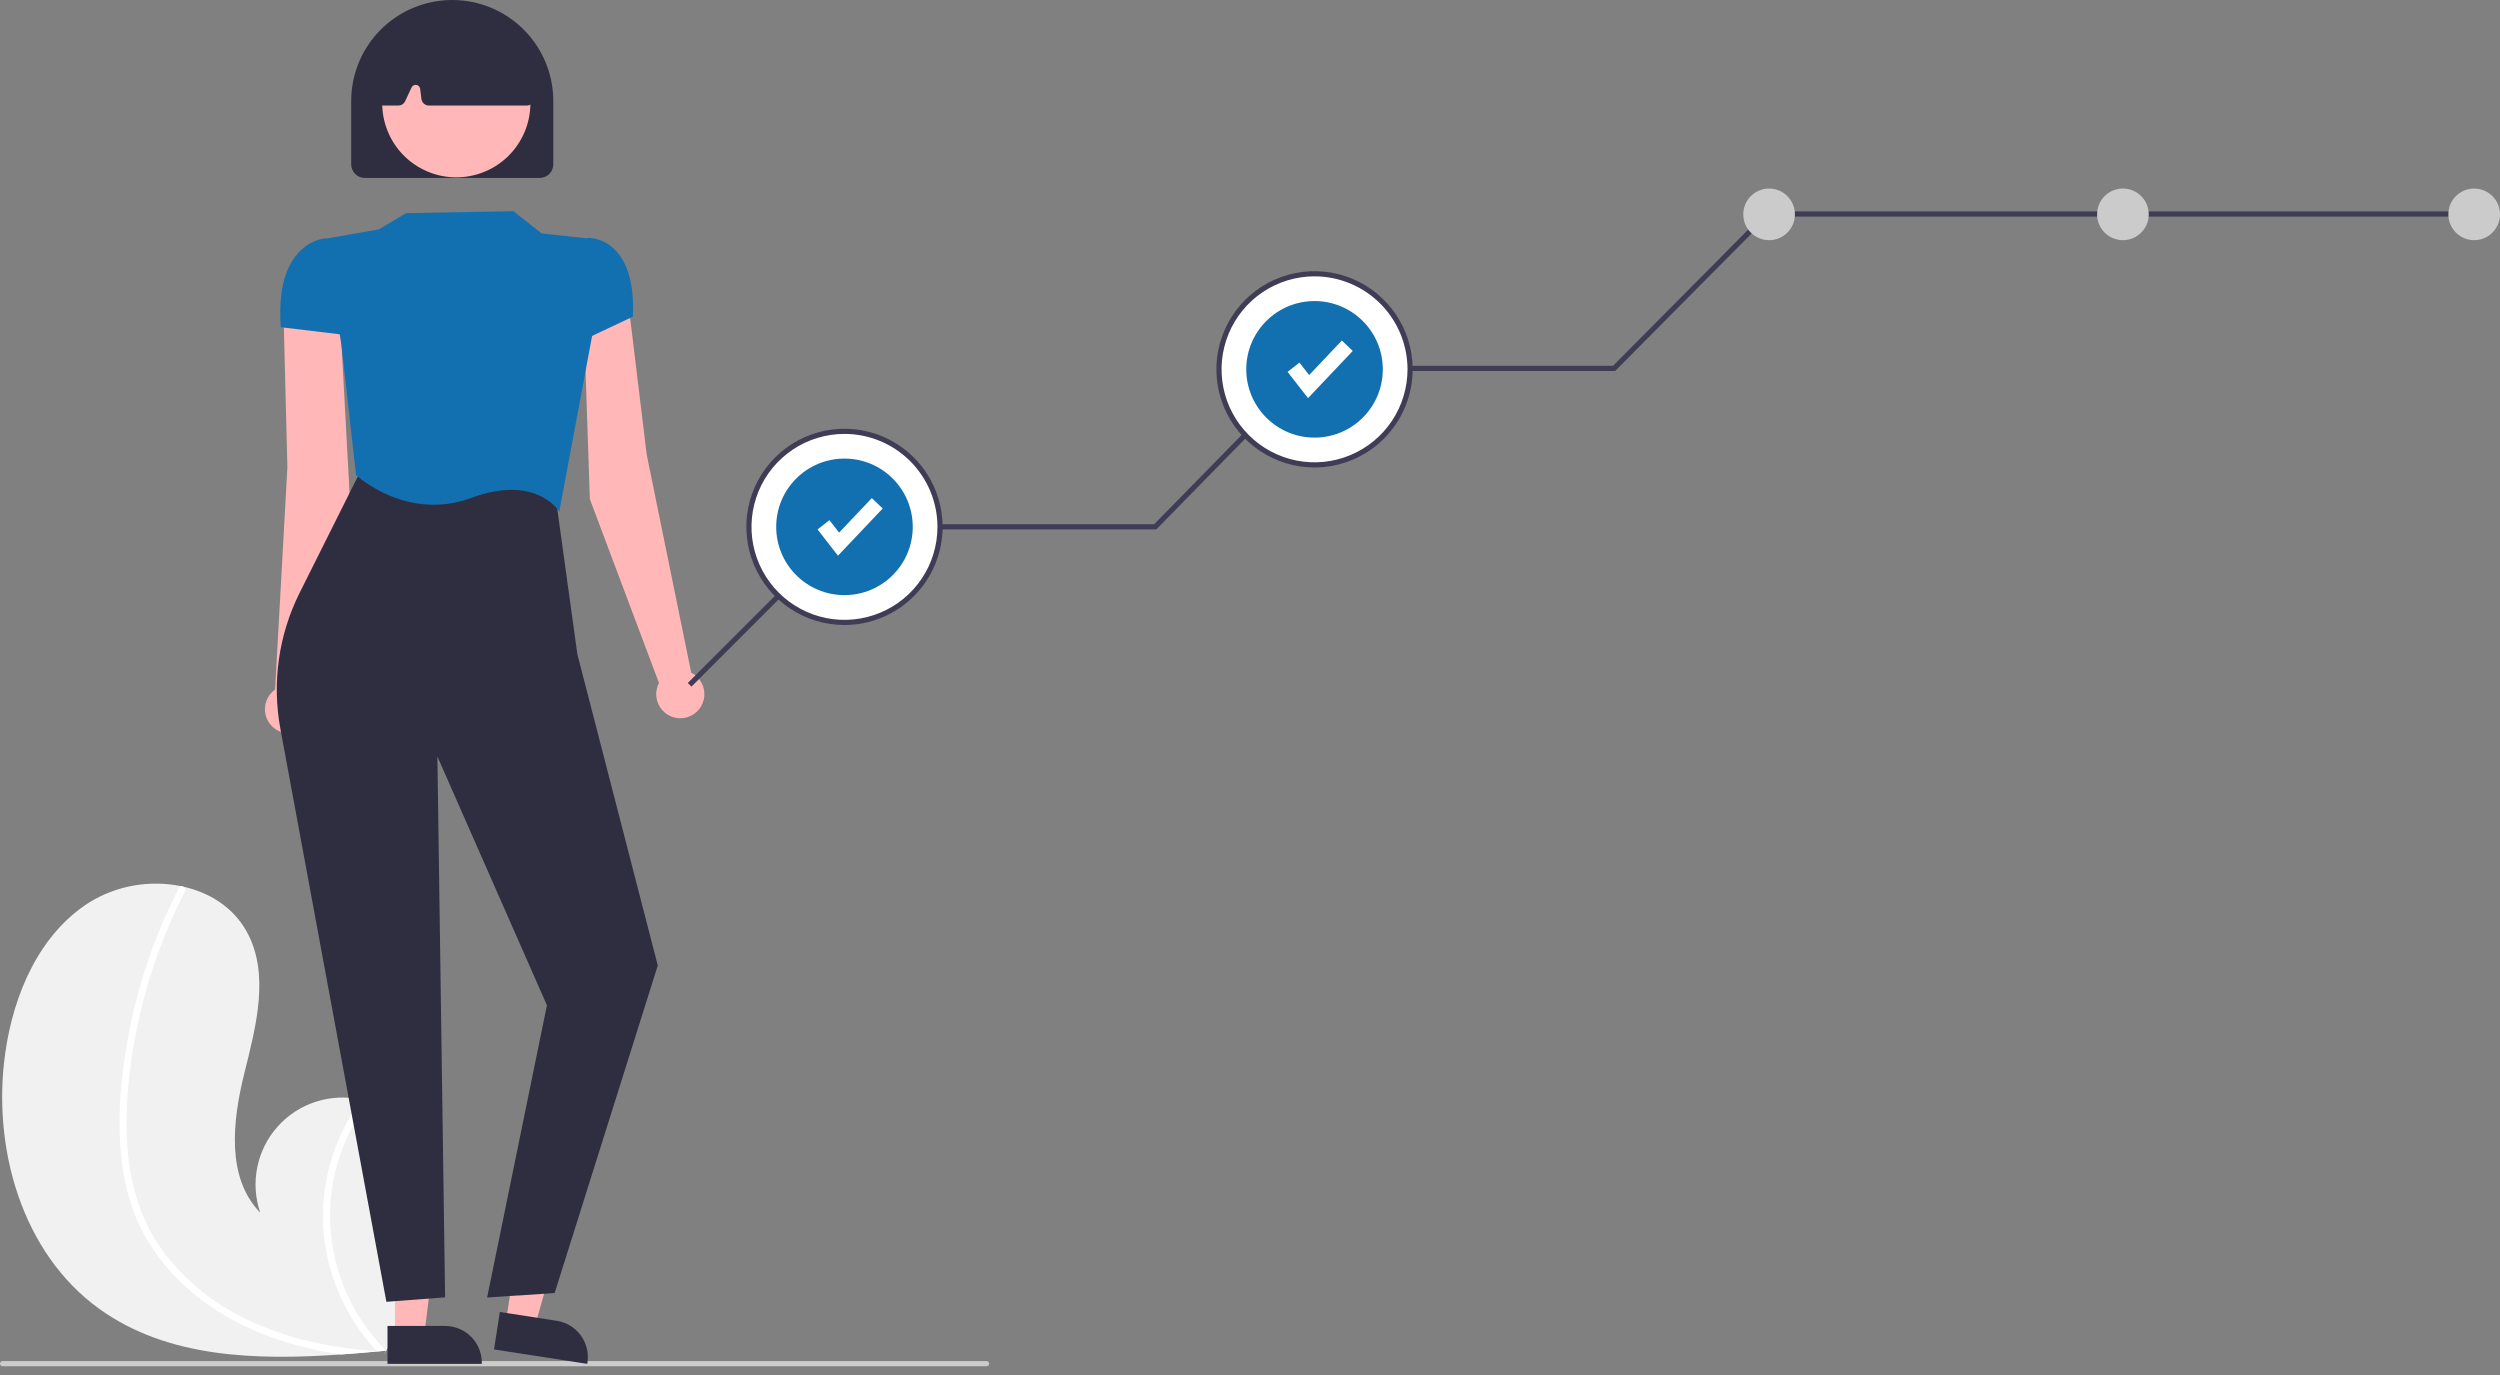 <svg width="180" height="99" viewBox="0 0 180 99" fill="none" xmlns="http://www.w3.org/2000/svg">
<rect x="0" y="0" width="180" height="99" fill="#808080" stroke="none"/>
<g clip-path="url(#clip0_3582_1833)">
<path d="M7.146 94.236C12.059 97.776 18.427 97.954 24.582 97.519C25.441 97.458 26.294 97.387 27.14 97.31C27.145 97.309 27.152 97.309 27.157 97.308C27.198 97.304 27.238 97.3 27.277 97.298C27.452 97.282 27.626 97.266 27.799 97.249L27.758 97.327L27.63 97.569C27.676 97.488 27.722 97.409 27.768 97.328C27.782 97.303 27.797 97.279 27.811 97.255C29.405 94.48 30.986 91.604 31.39 88.436C31.807 85.147 30.635 81.423 27.741 79.807C27.361 79.596 26.959 79.427 26.542 79.305C26.369 79.252 26.194 79.21 26.016 79.172C24.931 78.931 23.8 78.983 22.742 79.324C21.683 79.664 20.735 80.281 19.994 81.109C19.252 81.938 18.745 82.949 18.524 84.039C18.303 85.129 18.376 86.258 18.736 87.31C16.282 84.793 16.74 80.712 17.586 77.3C18.434 73.889 19.461 70.093 17.736 67.029C16.777 65.323 15.091 64.265 13.199 63.839C13.141 63.826 13.083 63.814 13.025 63.803C10.77 63.346 8.426 63.757 6.461 64.953C2.843 67.233 0.984 71.556 0.381 75.791C-0.591 82.606 1.56 90.212 7.146 94.236Z" fill="#F1F1F1"/>
<path d="M8.732 83.312C8.875 84.815 9.236 86.29 9.804 87.689C10.328 88.927 11.033 90.079 11.898 91.109C13.664 93.233 15.999 94.83 18.535 95.894C20.474 96.688 22.506 97.234 24.581 97.519C25.441 97.458 26.294 97.387 27.14 97.31C27.145 97.309 27.152 97.309 27.157 97.308C27.197 97.304 27.238 97.3 27.277 97.298C27.451 97.282 27.626 97.265 27.799 97.249L27.758 97.327L27.63 97.569C27.676 97.488 27.722 97.409 27.768 97.328C27.782 97.303 27.797 97.279 27.81 97.255C26.254 95.704 25.092 93.803 24.422 91.711C23.751 89.619 23.592 87.396 23.958 85.23C24.34 83.079 25.226 81.049 26.542 79.305C26.369 79.252 26.193 79.21 26.016 79.172C25.516 79.856 25.077 80.582 24.705 81.344C23.369 84.058 22.943 87.13 23.489 90.106C23.998 92.798 25.263 95.29 27.138 97.288C26.974 97.277 26.808 97.263 26.646 97.249C23.573 96.988 20.508 96.328 17.721 94.975C15.339 93.847 13.271 92.15 11.699 90.034C10.012 87.707 9.268 84.907 9.14 82.061C9.005 79.015 9.4 75.915 10.095 72.953C10.805 69.915 11.884 66.977 13.308 64.202C13.34 64.139 13.346 64.066 13.326 63.998C13.305 63.931 13.26 63.874 13.199 63.839C13.148 63.804 13.085 63.791 13.024 63.803C12.995 63.811 12.967 63.825 12.944 63.845C12.921 63.865 12.902 63.89 12.89 63.918C12.714 64.261 12.542 64.604 12.376 64.951C10.995 67.84 9.978 70.89 9.349 74.03C8.739 77.059 8.413 80.227 8.732 83.312Z" fill="white"/>
<path d="M71.035 98.37H0.186C0.137 98.37 0.089 98.35 0.054 98.316C0.02 98.281 0 98.233 0 98.184C0 98.135 0.02 98.087 0.054 98.052C0.089 98.018 0.137 97.998 0.186 97.998H71.035C71.084 97.998 71.132 98.018 71.167 98.052C71.201 98.087 71.221 98.135 71.221 98.184C71.221 98.233 71.201 98.281 71.167 98.316C71.132 98.35 71.084 98.37 71.035 98.37Z" fill="#CBCBCB"/>
<path d="M49.768 48.434L46.564 32.737L45.157 21.143L42.039 23.16L42.47 35.936L47.446 49.174C47.286 49.479 47.22 49.824 47.257 50.166C47.294 50.508 47.432 50.832 47.653 51.095C47.874 51.359 48.168 51.551 48.499 51.647C48.829 51.742 49.181 51.738 49.508 51.633C49.836 51.529 50.126 51.329 50.34 51.06C50.554 50.791 50.683 50.464 50.711 50.121C50.738 49.778 50.663 49.434 50.496 49.134C50.328 48.834 50.074 48.59 49.768 48.434Z" fill="#FFB7B7"/>
<path d="M19.805 49.649L20.692 33.652L20.398 21.977L24.52 23.519L25.208 36.222L22.209 50.043C22.412 50.321 22.527 50.653 22.541 50.997C22.554 51.341 22.465 51.681 22.284 51.974C22.104 52.267 21.84 52.499 21.527 52.642C21.214 52.785 20.866 52.832 20.526 52.776C20.187 52.72 19.872 52.565 19.621 52.33C19.37 52.094 19.195 51.789 19.117 51.454C19.04 51.119 19.064 50.768 19.186 50.447C19.309 50.125 19.524 49.848 19.805 49.649Z" fill="#FFB7B7"/>
<path d="M28.437 96.157L30.543 96.156L31.545 88.033L28.437 88.033L28.437 96.157Z" fill="#FFB7B7"/>
<path d="M27.9 95.469L32.047 95.469C32.748 95.469 33.421 95.747 33.917 96.243C34.412 96.739 34.691 97.411 34.691 98.112V98.198L27.9 98.198L27.9 95.469Z" fill="#2F2E41"/>
<path d="M36.415 95.225L38.496 95.547L40.728 87.672L37.656 87.197L36.415 95.225Z" fill="#FFB7B7"/>
<path d="M35.988 94.463L40.087 95.097C40.78 95.204 41.402 95.582 41.816 96.148C42.23 96.713 42.403 97.42 42.295 98.113L42.282 98.198L35.571 97.16L35.988 94.463Z" fill="#2F2E41"/>
<path d="M27.819 93.73L27.808 93.671L20.183 52.449C19.578 49.14 20.061 45.724 21.559 42.712L26.174 33.482L39.944 35.348L41.569 47.098L47.36 69.514L47.354 69.532L39.934 93.1L35.072 93.42L39.379 72.382L31.492 54.468L32.048 93.409L27.819 93.73Z" fill="#2F2E41"/>
<path d="M40.264 36.853L40.173 36.711C40.157 36.685 38.485 34.165 33.933 35.848C29.287 37.566 25.686 34.248 25.651 34.214L25.633 34.197L24.581 24.818L23.338 17.205L27.293 16.511L29.237 15.345L36.967 15.207L39.001 16.807L42.341 17.171L42.647 24.108L42.645 24.116L40.264 36.853Z" fill="#1270B0"/>
<path d="M41.372 24.779V18.838L42.311 17.124L42.349 17.123C43.089 17.151 43.788 17.468 44.295 18.007C45.239 18.967 45.667 20.566 45.567 22.76L45.565 22.8L41.372 24.779Z" fill="#1270B0"/>
<path d="M25.002 24.133L20.215 23.559L20.212 23.504C20.049 21.117 20.465 19.345 21.45 18.237C22.344 17.232 23.369 17.171 23.412 17.169L23.439 17.168L24.735 18.346L25.002 24.133Z" fill="#1270B0"/>
<path d="M38.859 12.813H26.263C26.004 12.813 25.755 12.71 25.572 12.527C25.389 12.344 25.286 12.095 25.286 11.836V7.275C25.286 5.346 26.052 3.495 27.417 2.131C28.781 0.767 30.631 0 32.561 0C34.491 0 36.341 0.767 37.706 2.131C39.07 3.495 39.837 5.346 39.837 7.275V11.836C39.836 12.095 39.733 12.344 39.55 12.527C39.367 12.71 39.118 12.813 38.859 12.813Z" fill="#2F2E41"/>
<path d="M37.534 9.993C38.947 7.408 37.997 4.167 35.412 2.754C32.827 1.341 29.586 2.291 28.173 4.876C26.76 7.461 27.71 10.702 30.295 12.115C32.88 13.528 36.121 12.578 37.534 9.993Z" fill="#FFB7B7"/>
<path d="M37.923 7.6H30.881C30.749 7.599 30.621 7.551 30.522 7.463C30.423 7.376 30.359 7.255 30.342 7.124L30.251 6.395C30.242 6.324 30.211 6.259 30.162 6.208C30.113 6.158 30.048 6.124 29.979 6.113C29.909 6.102 29.837 6.114 29.775 6.147C29.712 6.181 29.663 6.233 29.633 6.297L29.171 7.286C29.127 7.38 29.058 7.459 28.971 7.514C28.883 7.57 28.782 7.599 28.679 7.6H27.609C27.534 7.6 27.459 7.584 27.39 7.553C27.32 7.523 27.258 7.478 27.207 7.422C27.157 7.366 27.118 7.3 27.094 7.228C27.07 7.156 27.062 7.08 27.069 7.005L27.491 2.599C27.5 2.505 27.533 2.415 27.587 2.337C27.642 2.26 27.715 2.198 27.801 2.157C31.026 0.651 34.297 0.653 37.522 2.163C37.604 2.201 37.675 2.259 37.728 2.332C37.782 2.405 37.816 2.49 37.829 2.58L38.461 6.979C38.472 7.057 38.466 7.135 38.444 7.21C38.422 7.284 38.385 7.354 38.334 7.412C38.283 7.471 38.22 7.518 38.149 7.551C38.078 7.583 38.001 7.6 37.923 7.6Z" fill="#2F2E41"/>
<path d="M49.784 49.437L49.521 49.174L60.95 37.744H83.099L94.274 26.339H116.137L127.167 15.223H178.512V15.595H127.322L116.292 26.711H94.43L83.255 38.116H61.104L49.784 49.437Z" fill="#3F3D56"/>
<path d="M94.647 33.472C98.446 33.472 101.527 30.391 101.527 26.591C101.527 22.791 98.446 19.711 94.647 19.711C90.847 19.711 87.766 22.791 87.766 26.591C87.766 30.391 90.847 33.472 94.647 33.472Z" fill="white"/>
<path d="M127.375 17.293C128.402 17.293 129.234 16.461 129.234 15.434C129.234 14.407 128.402 13.574 127.375 13.574C126.348 13.574 125.515 14.407 125.515 15.434C125.515 16.461 126.348 17.293 127.375 17.293Z" fill="#CBCBCB"/>
<path d="M178.14 17.293C179.167 17.293 180 16.461 180 15.434C180 14.407 179.167 13.574 178.14 13.574C177.113 13.574 176.281 14.407 176.281 15.434C176.281 16.461 177.113 17.293 178.14 17.293Z" fill="#CBCBCB"/>
<path d="M152.851 17.293C153.878 17.293 154.71 16.461 154.71 15.434C154.71 14.407 153.878 13.574 152.851 13.574C151.824 13.574 150.991 14.407 150.991 15.434C150.991 16.461 151.824 17.293 152.851 17.293Z" fill="#CBCBCB"/>
<path d="M94.646 33.658C93.249 33.658 91.883 33.244 90.721 32.467C89.558 31.691 88.653 30.587 88.118 29.296C87.583 28.005 87.443 26.584 87.716 25.213C87.989 23.842 88.662 22.583 89.65 21.595C90.638 20.607 91.897 19.934 93.268 19.661C94.639 19.389 96.059 19.529 97.351 20.063C98.642 20.598 99.745 21.504 100.522 22.666C101.298 23.828 101.713 25.194 101.713 26.592C101.711 28.465 100.965 30.261 99.641 31.586C98.316 32.911 96.52 33.656 94.646 33.658ZM94.646 19.897C93.322 19.897 92.028 20.29 90.927 21.026C89.826 21.761 88.968 22.807 88.462 24.03C87.955 25.253 87.822 26.599 88.081 27.898C88.339 29.196 88.977 30.389 89.913 31.325C90.849 32.262 92.042 32.899 93.34 33.157C94.639 33.416 95.985 33.283 97.208 32.776C98.431 32.27 99.477 31.412 100.213 30.311C100.948 29.21 101.341 27.916 101.341 26.592C101.339 24.817 100.633 23.115 99.378 21.86C98.123 20.605 96.421 19.899 94.646 19.897Z" fill="#3F3D56"/>
<path d="M94.647 31.508C97.362 31.508 99.562 29.307 99.562 26.592C99.562 23.877 97.362 21.676 94.647 21.676C91.931 21.676 89.731 23.877 89.731 26.592C89.731 29.307 91.931 31.508 94.647 31.508Z" fill="#1270B0"/>
<path d="M94.178 28.666L92.707 26.774L93.562 26.108L94.259 27.004L96.612 24.52L97.399 25.265L94.178 28.666Z" fill="white"/>
<path d="M60.802 44.815C64.602 44.815 67.683 41.735 67.683 37.935C67.683 34.135 64.602 31.055 60.802 31.055C57.002 31.055 53.922 34.135 53.922 37.935C53.922 41.735 57.002 44.815 60.802 44.815Z" fill="white"/>
<path d="M60.802 45.002C59.405 45.002 58.038 44.587 56.876 43.811C55.714 43.034 54.809 41.931 54.274 40.64C53.739 39.348 53.599 37.928 53.872 36.557C54.144 35.186 54.817 33.927 55.806 32.939C56.794 31.951 58.053 31.278 59.424 31.005C60.794 30.732 62.215 30.872 63.506 31.407C64.797 31.942 65.901 32.848 66.678 34.01C67.454 35.172 67.868 36.538 67.868 37.935C67.866 39.809 67.121 41.605 65.796 42.93C64.472 44.255 62.676 45 60.802 45.002ZM60.802 31.241C59.478 31.241 58.184 31.634 57.083 32.369C55.982 33.105 55.124 34.15 54.617 35.374C54.111 36.597 53.978 37.943 54.236 39.242C54.495 40.54 55.132 41.733 56.069 42.669C57.005 43.605 58.198 44.243 59.496 44.501C60.795 44.76 62.141 44.627 63.364 44.12C64.587 43.614 65.633 42.756 66.368 41.655C67.104 40.554 67.497 39.26 67.497 37.935C67.495 36.161 66.789 34.459 65.534 33.204C64.279 31.949 62.577 31.243 60.802 31.241Z" fill="#3F3D56"/>
<path d="M60.802 42.849C63.517 42.849 65.718 40.649 65.718 37.934C65.718 35.218 63.517 33.018 60.802 33.018C58.087 33.018 55.886 35.218 55.886 37.934C55.886 40.649 58.087 42.849 60.802 42.849Z" fill="#1270B0"/>
<path d="M60.334 40.01L58.863 38.118L59.718 37.452L60.415 38.348L62.769 35.863L63.556 36.609L60.334 40.01Z" fill="white"/>
</g>
<defs>
<clipPath id="clip0_3582_1833">
<rect width="180" height="98.371" fill="white"/>
</clipPath>
</defs>
</svg>
